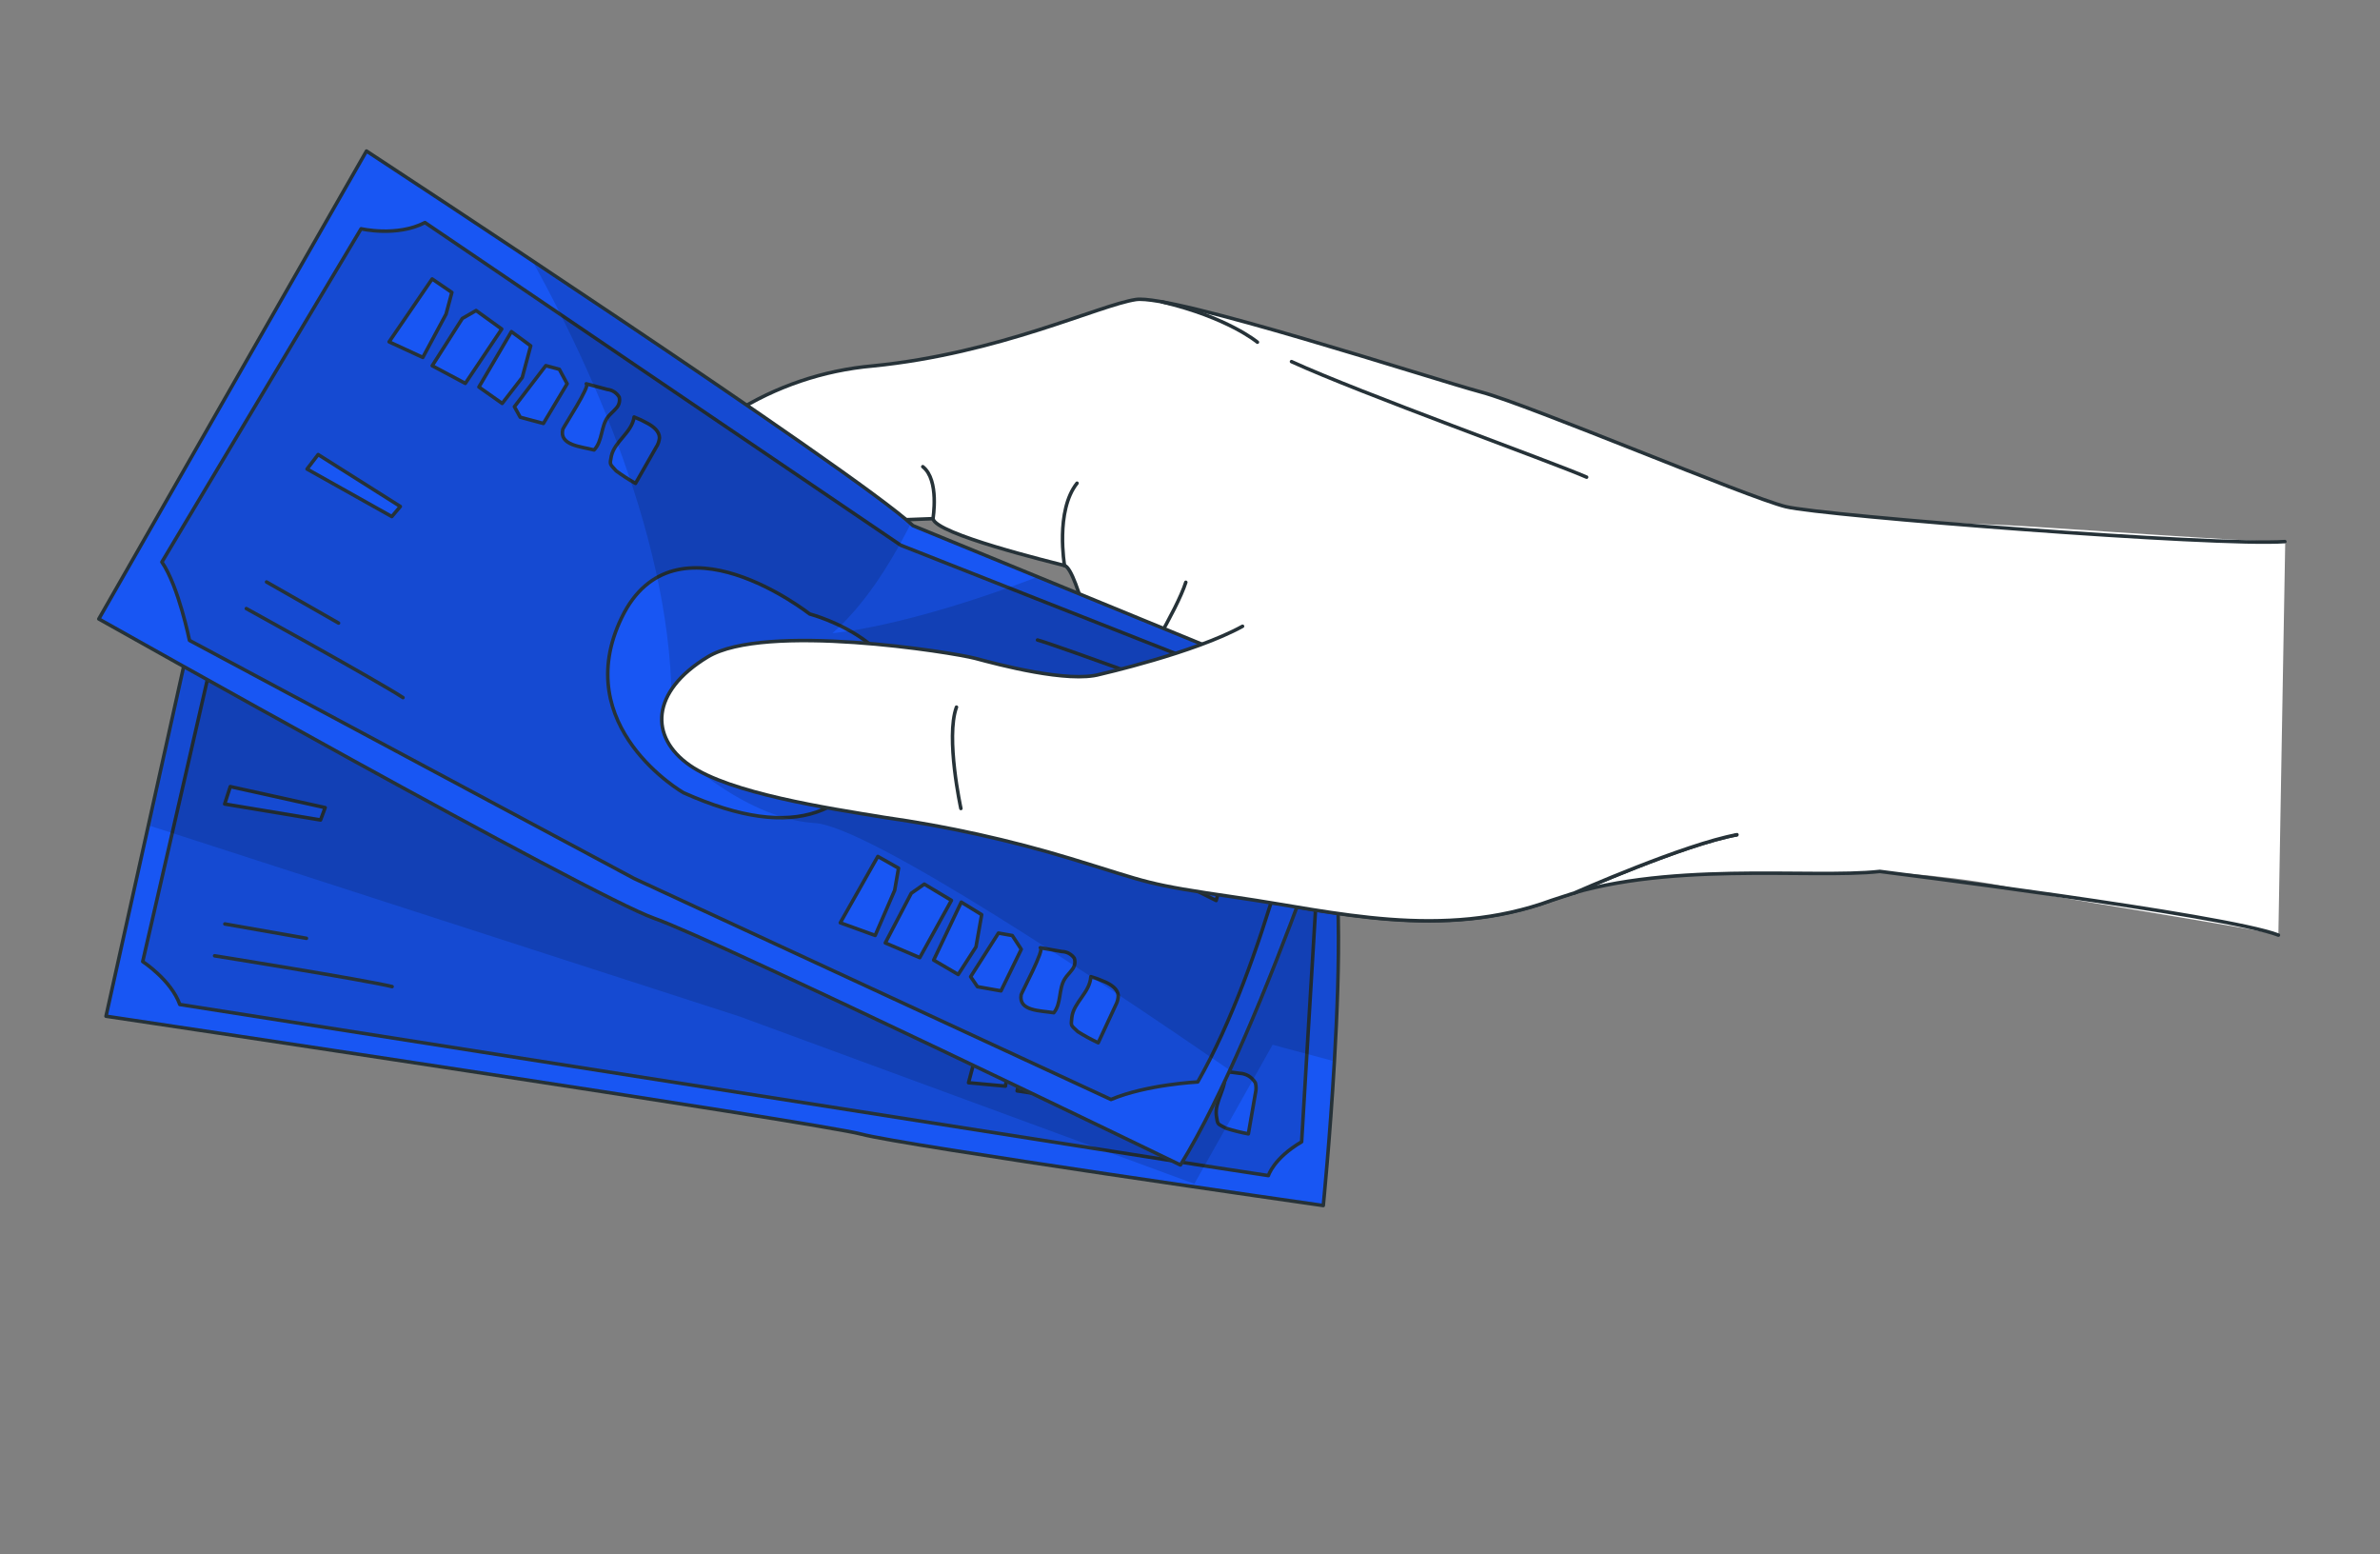<svg width="677" height="442" viewBox="0 0 677 442" fill="none" xmlns="http://www.w3.org/2000/svg">
<rect x="0" y="0" width="677" height="442" fill="#808080" stroke="none"/>
<path d="M375.72 233.562C376.267 233.925 376.732 234.399 377.084 234.954C381.775 243.62 381.133 275.077 379.574 301.83C378.304 323.992 376.412 342.847 376.412 342.847C376.412 342.847 257.126 325.789 244.978 322.534C232.831 319.279 30.154 289.002 30.154 289.002L42.232 234.632L58.252 162.501C58.252 162.501 63.621 163.479 72.994 165.216C132.728 176.177 355.057 218.418 375.72 233.562Z" fill="#1856F3"/>
<mask id="mask0_187_5784" style="mask-type:luminance" maskUnits="userSpaceOnUse" x="30" y="162" width="351" height="181">
<path d="M375.72 233.562C376.267 233.925 376.732 234.399 377.084 234.954C381.775 243.62 381.133 275.077 379.574 301.83C378.304 323.992 376.412 342.847 376.412 342.847C376.412 342.847 257.126 325.789 244.978 322.534C232.831 319.279 30.154 289.002 30.154 289.002L42.232 234.632L58.252 162.501C58.252 162.501 63.621 163.479 72.994 165.216C132.728 176.177 355.057 218.418 375.72 233.562Z" fill="white"/>
</mask>
<g mask="url(#mask0_187_5784)">
<path opacity="0.2" d="M375.72 233.562L371.743 299.731L370.258 324.724C362.228 329.459 360.797 334.33 360.797 334.33L342.599 331.547L312.854 326.863L51.144 285.667C48.671 278.724 40.598 273.463 40.598 273.463L48.971 236.982L63.458 173.776L72.905 165.234C132.728 176.177 355.057 218.418 375.72 233.562Z" fill="black" fill-opacity="0.7"/>
<path d="M375.72 233.562L371.743 299.731L370.258 324.724C362.228 329.459 360.797 334.33 360.797 334.33L342.599 331.547L312.854 326.863L51.144 285.667C48.671 278.724 40.598 273.463 40.598 273.463L48.971 236.982L63.458 173.776L72.905 165.234C132.728 176.177 355.057 218.418 375.72 233.562Z" stroke="#263238" stroke-linecap="round" stroke-linejoin="round"/>
<path d="M275.501 307.916L281.072 286.97L287.619 288.703L288.13 295.078L286 308.888L275.501 307.916Z" fill="#1856F3" stroke="#263238" stroke-linecap="round" stroke-linejoin="round"/>
<path d="M289.322 310.238L292.918 294.707L295.85 291.265L304.489 293.789L299.869 311.809L289.322 310.238Z" fill="#1856F3" stroke="#263238" stroke-linecap="round" stroke-linejoin="round"/>
<path d="M303.867 311.498L307.308 293.581L313.837 295.54L314.568 304.841L311.653 313.689L303.867 311.498Z" fill="#1856F3" stroke="#263238" stroke-linecap="round" stroke-linejoin="round"/>
<path d="M315.243 313.416L319.77 299.411L323.748 299.095L327.197 302.238L324.615 315.153L317.838 315.681L315.243 313.416Z" fill="#1856F3" stroke="#263238" stroke-linecap="round" stroke-linejoin="round"/>
<path d="M332.342 300.456L338.549 300.026C339.236 299.876 339.95 299.893 340.629 300.075C341.309 300.257 341.935 300.599 342.455 301.073C342.773 301.547 342.964 302.095 343.009 302.664C343.054 303.234 342.953 303.805 342.714 304.324C342.324 305.391 341.665 306.366 341.313 307.444C340.292 310.708 342.195 314.463 340.702 317.537C336.846 317.865 330.832 319.686 330.412 314.927C330.372 314.058 333.757 300.333 332.342 300.456Z" fill="#1856F3" stroke="#263238" stroke-linecap="round" stroke-linejoin="round"/>
<path d="M348.322 304.801C349.756 304.853 351.186 304.998 352.601 305.236C353.527 305.271 354.428 305.544 355.218 306.026C356.009 306.509 356.662 307.187 357.116 307.994C357.35 308.95 357.349 309.948 357.111 310.903L355.102 322.463C352.927 322.057 350.779 321.516 348.67 320.844C346.309 319.5 346.398 320.026 346.007 317.347C345.406 313.104 349.209 309.225 348.322 304.801Z" fill="#1856F3" stroke="#263238" stroke-linecap="round" stroke-linejoin="round"/>
<path d="M61.048 271.826C61.048 271.826 103.339 278.594 111.535 280.581" stroke="#263238" stroke-linecap="round" stroke-linejoin="round"/>
<path d="M63.957 262.767L87.166 266.851" stroke="#263238" stroke-linecap="round" stroke-linejoin="round"/>
<path d="M63.908 228.655L91.179 233.199L92.499 229.68L65.507 223.704L63.908 228.655Z" fill="#1856F3" stroke="#263238" stroke-linecap="round" stroke-linejoin="round"/>
<path opacity="0.2" d="M375.72 233.562C376.267 233.925 376.732 234.399 377.085 234.953C381.775 243.62 381.133 275.077 379.574 301.83L361.997 297.12L342.659 331.479L339.742 336.664L312.913 326.795L210.4 289.091L49.07 236.925L42.211 234.71L58.252 162.501C58.252 162.501 63.621 163.479 72.994 165.216C132.728 176.177 355.057 218.417 375.72 233.562Z" fill="black" fill-opacity="0.7"/>
</g>
<path d="M375.72 233.562C376.267 233.925 376.732 234.399 377.084 234.954C381.775 243.62 381.133 275.077 379.574 301.83C378.304 323.992 376.412 342.847 376.412 342.847C376.412 342.847 257.126 325.789 244.978 322.534C232.831 319.279 30.154 289.002 30.154 289.002L42.232 234.632L58.252 162.501C58.252 162.501 63.621 163.479 72.994 165.216C132.728 176.177 355.057 218.418 375.72 233.562Z" stroke="#263238" stroke-linecap="round" stroke-linejoin="round"/>
<path d="M648.088 265.997C644.088 264.443 583.232 255.087 576.776 253.482C559.115 249.085 534.715 247.885 534.715 247.885C515.08 250.076 472.675 244.512 441.436 256.027C410.196 267.542 379.305 259.244 352.249 255.301C325.193 251.359 327.663 251.204 304.592 244.185C287.256 238.936 269.543 235.023 251.609 232.48C235.728 229.878 207.695 225.674 196.261 217.649C184.826 209.624 185.121 196.725 201.369 186.866C217.617 177.006 271.114 185.543 277.54 187.264C283.965 188.986 304.042 194.366 313.022 191.79C313.022 191.79 306.623 161.921 302.913 160.927C299.202 159.933 266.202 151.928 265.48 147.59L211.343 149.641L208.783 117.557C215.207 113.368 222.207 110.138 229.563 107.97C235.683 106.066 241.98 104.786 248.358 104.151C284.462 100.575 312.654 86.841 323.186 85.267C333.718 83.693 407.536 107.869 421.461 111.6C435.387 115.331 497.175 141.516 508.038 144.176C515.897 146.093 546.371 148.607 570.062 149.324C579.179 149.674 644.618 154.502 650.045 154.01L648.088 265.997Z" fill="white"/>
<path d="M649.937 154.023C630.511 155.432 518.76 146.735 507.956 144.091C497.151 141.447 435.285 115.241 421.379 111.515C407.474 107.789 333.616 83.603 323.104 85.183C312.591 86.761 284.38 100.49 248.276 104.067C234.202 105.304 220.63 109.901 208.701 117.472L211.261 149.557L265.398 147.505C266.109 151.882 299.12 159.848 302.831 160.842C306.541 161.837 312.94 191.705 312.94 191.705C303.882 194.26 283.883 188.901 277.458 187.18C271.032 185.458 217.515 176.916 201.287 186.781C185.059 196.646 184.719 209.554 196.179 217.564C207.638 225.575 235.646 229.793 251.527 232.395C269.481 234.94 287.214 238.859 304.569 244.116C327.639 251.135 325.126 251.299 352.226 255.232C379.326 259.166 410.217 267.464 441.452 255.968C472.686 244.473 515.095 250.017 534.731 247.826C534.731 247.826 633.105 260.119 648.104 265.938" stroke="#263238" stroke-linecap="round" stroke-linejoin="round"/>
<path d="M312.924 191.764C312.924 191.764 335.784 192.928 349.398 185.398" stroke="#263238" stroke-linecap="round" stroke-linejoin="round"/>
<path d="M323.541 191.594C323.541 191.594 334.75 173.665 337.308 165.601" stroke="#263238" stroke-linecap="round" stroke-linejoin="round"/>
<path d="M302.815 160.901C302.815 160.901 300.116 145.274 306.364 137.424" stroke="#263238" stroke-linecap="round" stroke-linejoin="round"/>
<path d="M265.382 147.564C265.382 147.564 267.285 136.477 262.493 132.723" stroke="#263238" stroke-linecap="round" stroke-linejoin="round"/>
<path d="M447.901 253.929C447.901 253.929 479.268 240.062 494.046 237.407" stroke="#263238" stroke-linecap="round" stroke-linejoin="round"/>
<path d="M367.374 102.843C386.93 111.809 441.697 131.466 451.322 135.698" stroke="#263238" stroke-linecap="round" stroke-linejoin="round"/>
<path d="M330.523 85.852C349.233 90.237 357.678 97.314 357.678 97.314" stroke="#263238" stroke-linecap="round" stroke-linejoin="round"/>
<path d="M28.107 176.025L104.247 42.951C104.247 42.951 243.507 134.208 259.714 149.499L388.297 202.247C388.297 202.247 359.762 292.648 335.776 331.31C335.776 331.31 204.239 267.555 186.126 261.173C168.013 254.792 28.107 176.025 28.107 176.025Z" fill="#1856F3"/>
<mask id="mask1_187_5784" style="mask-type:luminance" maskUnits="userSpaceOnUse" x="28" y="42" width="361" height="290">
<path d="M28.107 176.025L104.247 42.951C104.247 42.951 243.507 134.208 259.714 149.499L388.297 202.247C388.297 202.247 359.762 292.648 335.776 331.31C335.776 331.31 204.239 267.555 186.126 261.173C168.013 254.792 28.107 176.025 28.107 176.025Z" fill="white"/>
</mask>
<g mask="url(#mask1_187_5784)">
<path opacity="0.2" d="M180.373 249.835L53.896 182.119C53.896 182.119 50.795 166.74 46.05 159.838L102.718 65.064C102.718 65.064 112.86 67.447 120.88 63.295L256.198 155.045L362.807 197.071C362.807 197.071 359.661 214.125 371.575 219.034C371.575 219.034 359.998 273.956 340.7 307.699C340.7 307.699 326.215 308.401 316.025 312.683L180.373 249.835Z" fill="black" fill-opacity="0.7"/>
<path d="M180.373 249.835L53.896 182.119C53.896 182.119 50.795 166.74 46.05 159.838L102.718 65.064C102.718 65.064 112.86 67.447 120.88 63.295L256.198 155.045L362.807 197.071C362.807 197.071 359.661 214.125 371.575 219.034C371.575 219.034 359.998 273.956 340.7 307.699C340.7 307.699 326.215 308.401 316.025 312.683L180.373 249.835Z" stroke="#263238" stroke-linecap="round" stroke-linejoin="round"/>
<path d="M194.423 225.446C194.423 225.446 161.765 206.71 176.865 175.59C191.964 144.47 230.316 174.611 230.316 174.611C230.316 174.611 265.328 183.783 253.371 209.11C243.006 231.074 227.034 239.982 194.423 225.446Z" fill="#1856F3" stroke="#263238" stroke-linecap="round" stroke-linejoin="round"/>
<path d="M70.071 173.077C70.071 173.077 107.586 193.763 114.635 198.394" stroke="#263238" stroke-linecap="round" stroke-linejoin="round"/>
<path d="M75.823 165.513L96.304 177.197" stroke="#263238" stroke-linecap="round" stroke-linejoin="round"/>
<path d="M110.682 97.215L122.925 79.333L128.535 83.16L126.882 89.332L120.274 101.648L110.682 97.215Z" fill="#1856F3" stroke="#263238" stroke-linecap="round" stroke-linejoin="round"/>
<path d="M122.946 104.018L131.51 90.572L135.422 88.313L142.72 93.576L132.362 109.032L122.946 104.018Z" fill="#1856F3" stroke="#263238" stroke-linecap="round" stroke-linejoin="round"/>
<path d="M136.229 110.068L145.474 94.314L150.963 98.359L148.55 107.362L142.85 114.731L136.229 110.068Z" fill="#1856F3" stroke="#263238" stroke-linecap="round" stroke-linejoin="round"/>
<path d="M146.327 115.662L155.253 103.988L159.101 105.019L161.327 109.132L154.574 120.426L147.993 118.663L146.327 115.662Z" fill="#1856F3" stroke="#263238" stroke-linecap="round" stroke-linejoin="round"/>
<path d="M166.765 109.145L172.781 110.757C173.47 110.833 174.133 111.069 174.715 111.446C175.297 111.824 175.783 112.333 176.133 112.932C176.268 113.488 176.261 114.069 176.113 114.622C175.965 115.175 175.68 115.681 175.285 116.096C174.55 116.966 173.59 117.735 172.929 118.562C170.877 121.299 171.41 125.481 168.984 127.971C165.254 126.972 158.986 126.695 160.104 122.054C160.366 121.308 168.132 109.511 166.765 109.145Z" fill="#1856F3" stroke="#263238" stroke-linecap="round" stroke-linejoin="round"/>
<path d="M180.373 118.589C181.711 119.105 183.009 119.719 184.256 120.425C185.879 121.32 187.588 122.678 187.591 124.542C187.495 125.52 187.158 126.458 186.608 127.272L180.777 137.473C178.864 136.392 177.017 135.198 175.246 133.898C173.476 131.833 173.379 132.351 173.899 129.707C174.853 125.441 179.739 123.066 180.373 118.589Z" fill="#1856F3" stroke="#263238" stroke-linecap="round" stroke-linejoin="round"/>
<path d="M87.34 133.391L111.454 146.906L113.876 144.038L90.495 129.275L87.34 133.391Z" fill="#1856F3" stroke="#263238" stroke-linecap="round" stroke-linejoin="round"/>
<path d="M239.021 262.431L249.706 243.566L255.594 246.902L254.493 253.201L248.941 266.031L239.021 262.431Z" fill="#1856F3" stroke="#263238" stroke-linecap="round" stroke-linejoin="round"/>
<path d="M251.823 268.164L259.206 254.045L262.919 251.44L270.639 256.062L261.631 272.341L251.823 268.164Z" fill="#1856F3" stroke="#263238" stroke-linecap="round" stroke-linejoin="round"/>
<path d="M265.586 273.045L273.436 256.56L279.242 260.126L277.621 269.299L272.57 277.135L265.586 273.045Z" fill="#1856F3" stroke="#263238" stroke-linecap="round" stroke-linejoin="round"/>
<path d="M276.106 277.768L284.014 265.36L287.951 266.059L290.504 269.967L284.738 281.798L278.044 280.611L276.106 277.768Z" fill="#1856F3" stroke="#263238" stroke-linecap="round" stroke-linejoin="round"/>
<path d="M295.916 269.533L302.053 270.612C302.749 270.627 303.432 270.806 304.046 271.134C304.66 271.462 305.188 271.931 305.587 272.501C305.769 273.043 305.81 273.621 305.707 274.183C305.604 274.745 305.36 275.272 304.998 275.714C304.35 276.649 303.479 277.4 302.879 278.39C301.06 281.273 301.942 285.403 299.754 288.019C295.95 287.376 289.692 287.605 290.468 282.914C290.617 282.201 297.315 269.782 295.916 269.533Z" fill="#1856F3" stroke="#263238" stroke-linecap="round" stroke-linejoin="round"/>
<path d="M310.29 277.76C311.703 278.168 313.084 278.678 314.424 279.286C316.103 280.05 317.936 281.253 318.092 283.095C318.079 284.08 317.82 285.047 317.338 285.907L312.392 296.555C310.394 295.617 308.455 294.559 306.584 293.387C304.645 291.486 304.587 292.014 304.887 289.332C305.38 285.068 310.037 282.297 310.29 277.76Z" fill="#1856F3" stroke="#263238" stroke-linecap="round" stroke-linejoin="round"/>
<path d="M350.93 201.947C350.93 201.947 300.342 183.41 295.127 182.013" stroke="#263238" stroke-linecap="round" stroke-linejoin="round"/>
<path d="M346.12 210.602C346.12 210.602 319.692 201.427 315.099 199.819" stroke="#263238" stroke-linecap="round" stroke-linejoin="round"/>
<path d="M316.941 241.612L345.943 256.103L347.623 249.833L318.16 237.062L316.941 241.612Z" fill="#1856F3" stroke="#263238" stroke-linecap="round" stroke-linejoin="round"/>
<path opacity="0.2" d="M259.042 148.963C252.578 161.758 245.179 172.732 236.786 180.07C236.786 180.07 257.156 178.579 295.071 164.101L388.276 202.325C388.276 202.325 369.662 261.328 349.859 304.375C314.514 280.043 247.246 235.016 231.778 234.074C210.559 232.721 190.616 212.076 190.616 212.076C194.585 164.765 172.193 111.855 151.396 74.089C192.511 101.495 247.46 138.596 259.042 148.963Z" fill="black" fill-opacity="0.7"/>
</g>
<path d="M28.107 176.025L104.247 42.951C104.247 42.951 243.507 134.208 259.714 149.499L388.297 202.247C388.297 202.247 359.762 292.648 335.776 331.31C335.776 331.31 204.239 267.555 186.126 261.173C168.013 254.792 28.107 176.025 28.107 176.025Z" stroke="#263238" stroke-linecap="round" stroke-linejoin="round"/>
<path d="M353.445 178.109L494.046 237.406C483.292 239.339 463.723 247.22 453.883 251.366C450.209 252.893 447.896 253.948 447.896 253.948L441.431 256.046C410.196 267.542 379.3 259.263 352.205 255.31C325.11 251.358 327.618 251.214 304.548 244.194C287.226 238.944 269.528 235.028 251.609 232.48C235.728 229.878 207.695 225.674 196.261 217.649C190.657 213.719 187.884 208.601 188.435 203.265C188.985 197.928 193.098 191.955 201.369 186.866C217.597 177.001 271.114 185.543 277.54 187.264C283.965 188.986 304.042 194.366 313.022 191.79C312.924 191.764 339.836 185.62 353.445 178.109Z" fill="white"/>
<path d="M353.444 178.11C339.83 185.64 312.924 191.764 312.924 191.764C303.866 194.319 283.867 188.96 277.442 187.239C271.017 185.517 217.5 176.975 201.271 186.84C185.043 196.705 184.703 209.613 196.163 217.623C207.622 225.634 235.63 229.852 251.511 232.454C269.466 234.999 287.198 238.918 304.553 244.175C327.624 251.194 325.11 251.358 352.21 255.291C379.31 259.225 410.201 267.523 441.436 256.027L447.901 253.929C447.901 253.929 479.268 240.062 494.046 237.407" stroke="#263238" stroke-linecap="round" stroke-linejoin="round"/>
<path d="M273.33 229.927C273.33 229.927 268.917 209.759 272.074 201.102" stroke="#263238" stroke-linecap="round" stroke-linejoin="round"/>
</svg>
